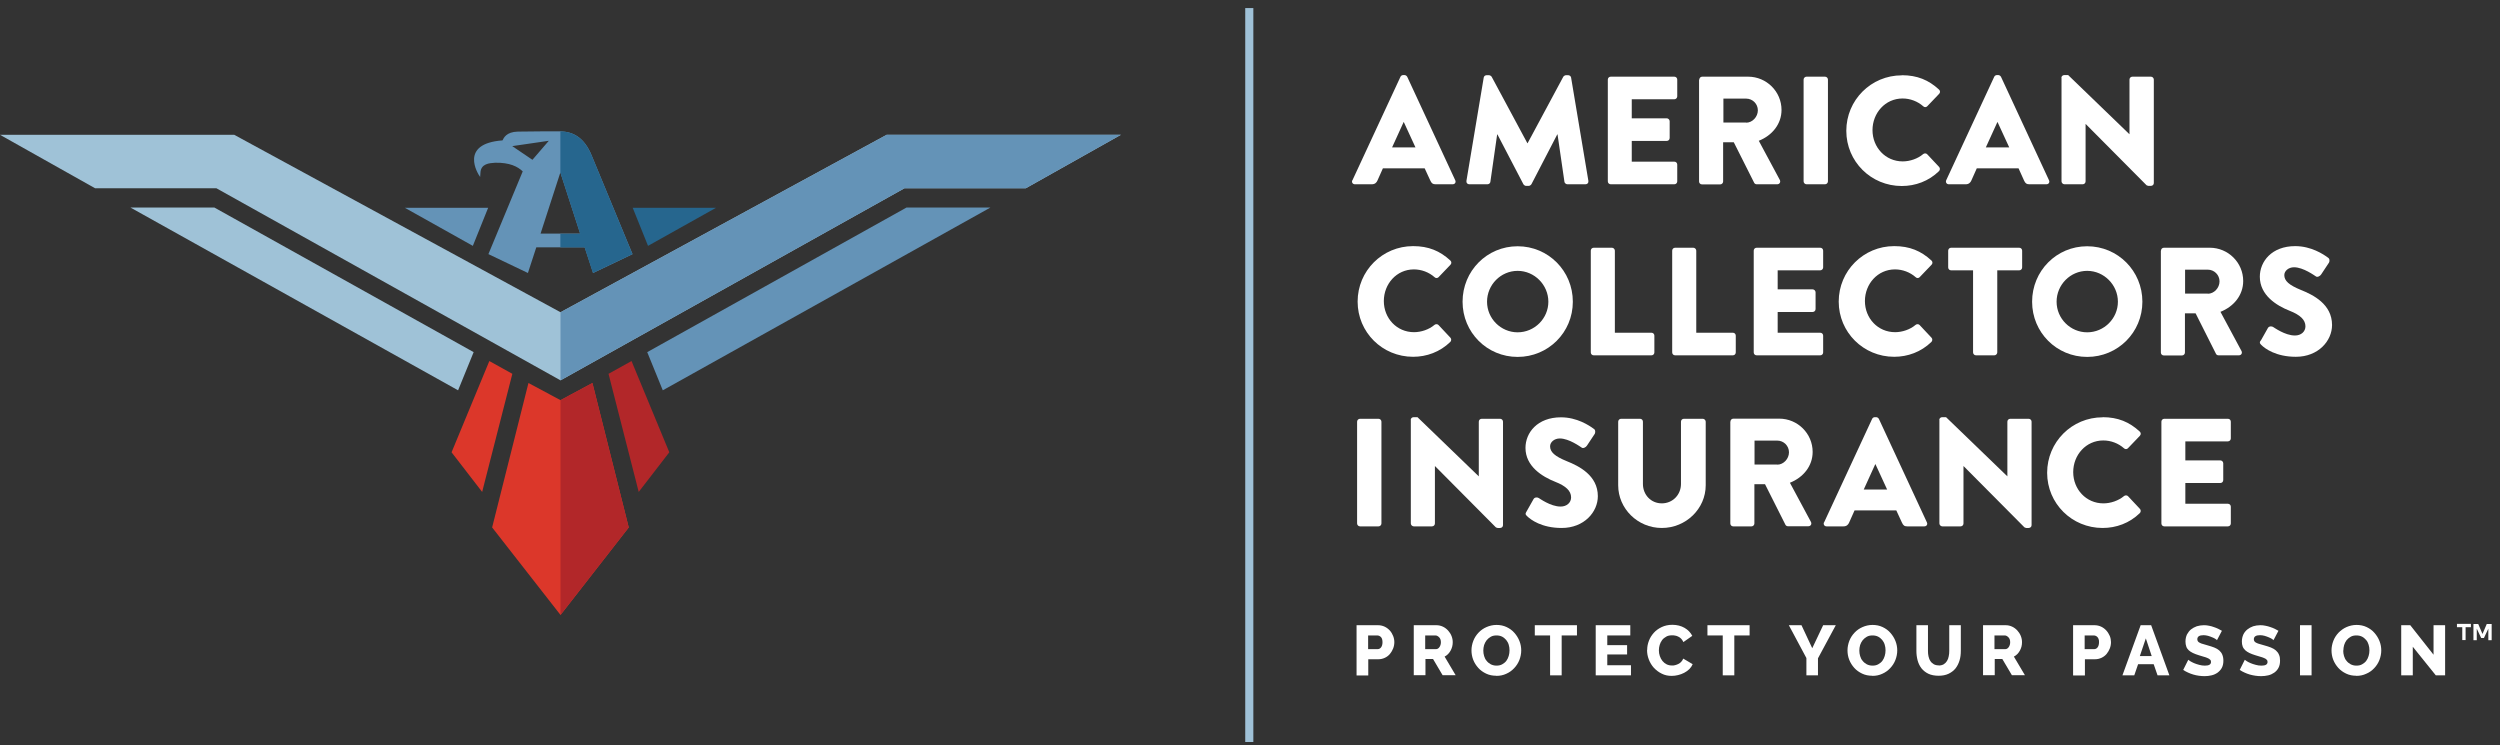 <svg width="218" height="65" viewBox="0 0 218 65" fill="none" xmlns="http://www.w3.org/2000/svg">
<rect x="0" y="0" width="218" height="65" fill="#333333" stroke="none"/>
<g clip-path="url(#clip0_4925_7580)">
<path d="M118.292 58.89V54.518H120.16C120.368 54.518 120.566 54.564 120.74 54.645C120.913 54.726 121.064 54.842 121.192 54.981C121.319 55.121 121.412 55.283 121.482 55.457C121.551 55.631 121.586 55.817 121.586 55.991C121.586 56.188 121.551 56.373 121.482 56.547C121.412 56.721 121.319 56.884 121.203 57.023C121.087 57.162 120.937 57.278 120.763 57.359C120.589 57.44 120.403 57.487 120.194 57.487H119.313V58.902H118.304L118.292 58.89ZM119.301 56.605H120.125C120.241 56.605 120.345 56.559 120.426 56.455C120.508 56.35 120.554 56.199 120.554 56.002C120.554 55.898 120.542 55.817 120.519 55.735C120.496 55.654 120.461 55.596 120.415 55.55C120.368 55.503 120.322 55.469 120.264 55.445C120.206 55.422 120.148 55.411 120.09 55.411H119.301V56.605Z" fill="white"/>
<path d="M123.28 58.89V54.518H125.251C125.46 54.518 125.646 54.564 125.82 54.645C125.994 54.726 126.144 54.842 126.272 54.981C126.4 55.121 126.504 55.283 126.573 55.457C126.643 55.631 126.678 55.817 126.678 55.991C126.678 56.13 126.666 56.257 126.631 56.385C126.597 56.513 126.55 56.629 126.492 56.733C126.434 56.849 126.353 56.942 126.272 57.034C126.179 57.127 126.086 57.197 125.97 57.255L126.933 58.879H125.796L124.961 57.464H124.3V58.879H123.291L123.28 58.89ZM124.289 56.605H125.216C125.332 56.605 125.437 56.547 125.518 56.431C125.599 56.315 125.646 56.176 125.646 56.002C125.646 55.828 125.599 55.677 125.495 55.573C125.39 55.469 125.286 55.411 125.17 55.411H124.277V56.605H124.289Z" fill="white"/>
<path d="M130.471 58.925C130.146 58.925 129.856 58.867 129.589 58.739C129.322 58.612 129.09 58.449 128.905 58.24C128.719 58.032 128.568 57.8 128.464 57.533C128.36 57.266 128.313 56.988 128.313 56.709C128.313 56.431 128.371 56.141 128.476 55.874C128.58 55.608 128.731 55.376 128.928 55.167C129.125 54.958 129.357 54.796 129.624 54.68C129.891 54.564 130.181 54.494 130.494 54.494C130.807 54.494 131.108 54.552 131.375 54.68C131.642 54.807 131.874 54.97 132.06 55.19C132.245 55.399 132.396 55.642 132.5 55.909C132.605 56.176 132.651 56.443 132.651 56.721C132.651 56.999 132.593 57.289 132.489 57.556C132.384 57.823 132.233 58.055 132.036 58.264C131.839 58.472 131.619 58.635 131.352 58.751C131.085 58.878 130.795 58.936 130.482 58.936M129.345 56.721C129.345 56.895 129.369 57.057 129.415 57.208C129.461 57.37 129.531 57.51 129.635 57.626C129.728 57.753 129.856 57.846 129.995 57.927C130.134 57.997 130.308 58.043 130.494 58.043C130.679 58.043 130.853 58.008 130.992 57.927C131.132 57.846 131.259 57.753 131.352 57.626C131.445 57.498 131.514 57.359 131.561 57.197C131.607 57.034 131.63 56.883 131.63 56.709C131.63 56.535 131.607 56.373 131.561 56.222C131.514 56.06 131.433 55.921 131.34 55.805C131.236 55.689 131.12 55.584 130.981 55.515C130.842 55.445 130.679 55.41 130.494 55.41C130.308 55.41 130.134 55.445 129.995 55.526C129.856 55.608 129.74 55.7 129.635 55.828C129.543 55.956 129.461 56.095 129.415 56.245C129.369 56.408 129.345 56.57 129.345 56.733" fill="white"/>
<path d="M137.511 55.411H136.177V58.89H135.168V55.411H133.834V54.518H137.511V55.411Z" fill="white"/>
<path d="M142.22 58.009V58.89H139.146V54.518H142.162V55.411H140.155V56.257H141.883V57.069H140.155V58.009H142.22Z" fill="white"/>
<path d="M143.635 56.664C143.635 56.397 143.681 56.142 143.786 55.875C143.878 55.62 144.029 55.388 144.215 55.179C144.4 54.971 144.632 54.808 144.899 54.681C145.166 54.553 145.479 54.483 145.827 54.483C146.233 54.483 146.592 54.576 146.894 54.75C147.195 54.924 147.416 55.156 147.567 55.446L146.79 55.991C146.743 55.875 146.674 55.782 146.604 55.701C146.534 55.62 146.442 55.562 146.349 55.516C146.256 55.469 146.163 55.434 146.07 55.423C145.978 55.4 145.885 55.4 145.792 55.4C145.595 55.4 145.433 55.434 145.293 55.516C145.154 55.597 145.027 55.69 144.934 55.817C144.841 55.945 144.771 56.084 144.725 56.235C144.679 56.397 144.655 56.548 144.655 56.71C144.655 56.884 144.679 57.047 144.737 57.209C144.795 57.371 144.864 57.511 144.969 57.638C145.073 57.766 145.189 57.858 145.328 57.928C145.467 57.998 145.63 58.032 145.804 58.032C145.896 58.032 145.989 58.032 146.082 57.998C146.175 57.974 146.268 57.94 146.36 57.893C146.453 57.847 146.534 57.789 146.604 57.708C146.674 57.627 146.743 57.534 146.778 57.429L147.601 57.916C147.532 58.079 147.439 58.218 147.311 58.346C147.184 58.473 147.033 58.578 146.859 58.67C146.685 58.763 146.511 58.821 146.326 58.868C146.14 58.914 145.954 58.937 145.769 58.937C145.456 58.937 145.166 58.879 144.899 58.74C144.632 58.612 144.412 58.438 144.215 58.23C144.029 58.021 143.878 57.777 143.774 57.499C143.67 57.232 143.623 56.954 143.623 56.675" fill="white"/>
<path d="M152.565 55.411H151.232V58.89H150.223V55.411H148.889V54.518H152.565V55.411Z" fill="white"/>
<path d="M157.089 54.518L158.028 56.524L158.979 54.518H160.081L158.527 57.406V58.89H157.518V57.382L155.987 54.518H157.089Z" fill="white"/>
<path d="M163.259 58.925C162.934 58.925 162.645 58.867 162.378 58.739C162.111 58.612 161.879 58.449 161.693 58.24C161.508 58.032 161.357 57.8 161.253 57.533C161.148 57.266 161.102 56.988 161.102 56.709C161.102 56.431 161.16 56.141 161.264 55.874C161.369 55.608 161.519 55.376 161.717 55.167C161.914 54.958 162.146 54.796 162.413 54.68C162.679 54.564 162.969 54.494 163.282 54.494C163.596 54.494 163.897 54.552 164.164 54.68C164.431 54.807 164.663 54.97 164.848 55.19C165.034 55.399 165.185 55.642 165.289 55.909C165.393 56.176 165.44 56.443 165.44 56.721C165.44 56.999 165.382 57.289 165.277 57.556C165.173 57.823 165.022 58.055 164.825 58.264C164.628 58.472 164.407 58.635 164.141 58.751C163.874 58.878 163.584 58.936 163.271 58.936M162.134 56.721C162.134 56.895 162.157 57.057 162.204 57.208C162.25 57.37 162.32 57.51 162.424 57.626C162.517 57.753 162.645 57.846 162.784 57.927C162.923 57.997 163.097 58.043 163.282 58.043C163.468 58.043 163.642 58.008 163.781 57.927C163.92 57.846 164.048 57.753 164.141 57.626C164.234 57.498 164.303 57.359 164.349 57.197C164.396 57.034 164.419 56.883 164.419 56.709C164.419 56.535 164.396 56.373 164.349 56.222C164.303 56.06 164.222 55.921 164.129 55.805C164.025 55.689 163.909 55.584 163.77 55.515C163.63 55.445 163.468 55.41 163.282 55.41C163.085 55.41 162.923 55.445 162.784 55.526C162.645 55.608 162.529 55.7 162.424 55.828C162.331 55.956 162.25 56.095 162.204 56.245C162.157 56.408 162.134 56.57 162.134 56.733" fill="white"/>
<path d="M169.047 58.032C169.221 58.032 169.36 57.997 169.488 57.928C169.604 57.858 169.696 57.765 169.777 57.638C169.847 57.522 169.905 57.382 169.928 57.232C169.963 57.081 169.975 56.918 169.975 56.756V54.518H170.984V56.756C170.984 57.058 170.949 57.348 170.868 57.603C170.787 57.87 170.671 58.09 170.52 58.287C170.357 58.484 170.16 58.635 169.917 58.751C169.673 58.867 169.383 58.925 169.047 58.925C168.71 58.925 168.397 58.867 168.154 58.751C167.91 58.635 167.713 58.473 167.551 58.276C167.4 58.078 167.284 57.846 167.214 57.58C167.145 57.313 167.11 57.046 167.11 56.756V54.518H168.119V56.756C168.119 56.93 168.131 57.081 168.165 57.232C168.2 57.382 168.247 57.522 168.328 57.638C168.397 57.754 168.502 57.846 168.618 57.916C168.734 57.986 168.884 58.02 169.047 58.02" fill="white"/>
<path d="M172.921 58.89V54.518H174.892C175.101 54.518 175.287 54.564 175.461 54.645C175.635 54.726 175.785 54.842 175.913 54.981C176.041 55.121 176.145 55.283 176.215 55.457C176.284 55.631 176.319 55.817 176.319 55.991C176.319 56.13 176.307 56.257 176.273 56.385C176.238 56.513 176.191 56.629 176.133 56.733C176.075 56.849 175.994 56.942 175.913 57.034C175.82 57.127 175.727 57.197 175.611 57.255L176.574 58.879H175.438L174.602 57.464H173.941V58.879H172.932L172.921 58.89ZM173.93 56.605H174.858C174.974 56.605 175.078 56.547 175.159 56.431C175.24 56.315 175.287 56.176 175.287 56.002C175.287 55.828 175.24 55.677 175.136 55.573C175.032 55.469 174.927 55.411 174.811 55.411H173.918V56.605H173.93Z" fill="white"/>
<path d="M180.773 58.89V54.518H182.64C182.849 54.518 183.046 54.564 183.22 54.645C183.394 54.726 183.545 54.842 183.672 54.981C183.8 55.121 183.893 55.283 183.974 55.457C184.043 55.631 184.078 55.817 184.078 55.991C184.078 56.188 184.043 56.373 183.974 56.547C183.904 56.721 183.811 56.884 183.696 57.023C183.58 57.162 183.429 57.278 183.255 57.359C183.081 57.44 182.895 57.487 182.686 57.487H181.805V58.902H180.796L180.773 58.89ZM181.782 56.605H182.605C182.721 56.605 182.826 56.559 182.907 56.455C182.988 56.35 183.034 56.199 183.034 56.002C183.034 55.898 183.034 55.817 183 55.735C182.976 55.666 182.942 55.596 182.895 55.55C182.849 55.503 182.802 55.469 182.744 55.445C182.686 55.422 182.628 55.411 182.57 55.411H181.782V56.605Z" fill="white"/>
<path d="M186.665 54.518H187.581L189.17 58.89H188.138L187.801 57.916H186.444L186.108 58.89H185.076L186.665 54.518ZM187.628 57.208L187.117 55.666L186.595 57.208H187.628Z" fill="white"/>
<path d="M193.311 55.805C193.311 55.805 193.253 55.759 193.183 55.712C193.114 55.666 193.021 55.619 192.905 55.573C192.789 55.527 192.673 55.48 192.545 55.445C192.406 55.411 192.278 55.388 192.151 55.388C191.791 55.388 191.606 55.503 191.606 55.747C191.606 55.817 191.629 55.886 191.664 55.933C191.699 55.979 191.757 56.025 191.838 56.06C191.907 56.095 192.012 56.141 192.128 56.164C192.244 56.199 192.371 56.234 192.522 56.281C192.731 56.339 192.916 56.397 193.09 56.466C193.264 56.536 193.404 56.617 193.52 56.721C193.636 56.826 193.728 56.942 193.786 57.092C193.844 57.232 193.879 57.406 193.879 57.614C193.879 57.858 193.833 58.067 193.74 58.241C193.647 58.415 193.52 58.542 193.369 58.658C193.218 58.763 193.044 58.844 192.847 58.89C192.65 58.937 192.452 58.96 192.244 58.96C192.081 58.96 191.919 58.948 191.745 58.925C191.571 58.902 191.409 58.867 191.258 58.821C191.095 58.774 190.945 58.716 190.794 58.647C190.643 58.577 190.504 58.507 190.376 58.415L190.817 57.533C190.817 57.533 190.887 57.591 190.979 57.649C191.072 57.707 191.188 57.765 191.316 57.823C191.455 57.881 191.594 57.928 191.768 57.974C191.931 58.02 192.093 58.044 192.267 58.044C192.626 58.044 192.8 57.939 192.8 57.719C192.8 57.638 192.777 57.568 192.719 57.522C192.661 57.464 192.592 57.417 192.499 57.382C192.406 57.336 192.29 57.301 192.162 57.266C192.035 57.232 191.896 57.185 191.745 57.139C191.548 57.081 191.374 57.011 191.223 56.942C191.072 56.872 190.956 56.791 190.852 56.698C190.759 56.605 190.678 56.501 190.643 56.373C190.597 56.246 190.574 56.107 190.574 55.944C190.574 55.712 190.62 55.515 190.701 55.33C190.794 55.156 190.91 55.005 191.049 54.889C191.2 54.773 191.362 54.68 191.559 54.61C191.757 54.552 191.965 54.518 192.174 54.518C192.325 54.518 192.476 54.529 192.626 54.564C192.777 54.587 192.916 54.634 193.044 54.68C193.183 54.726 193.311 54.773 193.427 54.831C193.543 54.889 193.647 54.947 193.751 55.005L193.311 55.84V55.805Z" fill="white"/>
<path d="M198.24 55.805C198.24 55.805 198.182 55.759 198.112 55.712C198.031 55.666 197.95 55.619 197.834 55.573C197.718 55.527 197.602 55.48 197.474 55.445C197.347 55.411 197.208 55.388 197.08 55.388C196.721 55.388 196.535 55.503 196.535 55.747C196.535 55.817 196.558 55.886 196.593 55.933C196.628 55.979 196.686 56.025 196.767 56.06C196.848 56.095 196.941 56.141 197.057 56.164C197.173 56.199 197.301 56.234 197.463 56.281C197.672 56.339 197.857 56.397 198.031 56.466C198.205 56.536 198.344 56.617 198.46 56.721C198.576 56.826 198.669 56.942 198.727 57.092C198.797 57.232 198.82 57.406 198.82 57.614C198.82 57.858 198.774 58.067 198.681 58.241C198.588 58.415 198.472 58.542 198.31 58.658C198.159 58.763 197.985 58.844 197.788 58.89C197.59 58.937 197.382 58.96 197.173 58.96C197.011 58.96 196.848 58.948 196.686 58.925C196.523 58.902 196.349 58.867 196.187 58.821C196.025 58.774 195.874 58.716 195.723 58.647C195.572 58.577 195.433 58.507 195.306 58.415L195.746 57.533C195.746 57.533 195.816 57.591 195.909 57.649C196.002 57.707 196.106 57.765 196.245 57.823C196.384 57.881 196.523 57.928 196.697 57.974C196.86 58.02 197.022 58.044 197.196 58.044C197.556 58.044 197.73 57.939 197.73 57.719C197.73 57.638 197.706 57.568 197.648 57.522C197.602 57.464 197.521 57.417 197.428 57.382C197.335 57.336 197.219 57.301 197.092 57.266C196.964 57.232 196.825 57.185 196.674 57.139C196.477 57.081 196.303 57.011 196.152 56.942C196.002 56.872 195.886 56.791 195.781 56.698C195.688 56.605 195.607 56.501 195.561 56.373C195.514 56.246 195.491 56.107 195.491 55.944C195.491 55.712 195.538 55.515 195.619 55.33C195.7 55.156 195.828 55.005 195.967 54.889C196.117 54.773 196.28 54.68 196.477 54.61C196.674 54.552 196.871 54.518 197.092 54.518C197.243 54.518 197.393 54.529 197.544 54.564C197.695 54.587 197.834 54.634 197.973 54.68C198.112 54.726 198.24 54.773 198.356 54.831C198.472 54.889 198.576 54.947 198.681 55.005L198.24 55.84V55.805Z" fill="white"/>
<path d="M201.569 54.518H200.56V58.89H201.569V54.518Z" fill="white"/>
<path d="M205.466 58.925C205.141 58.925 204.851 58.867 204.584 58.739C204.318 58.612 204.086 58.449 203.9 58.24C203.714 58.032 203.564 57.8 203.459 57.533C203.355 57.266 203.308 56.988 203.308 56.709C203.308 56.431 203.366 56.141 203.471 55.874C203.575 55.608 203.726 55.376 203.923 55.167C204.12 54.97 204.352 54.796 204.619 54.68C204.886 54.564 205.176 54.494 205.489 54.494C205.802 54.494 206.104 54.552 206.37 54.68C206.637 54.807 206.869 54.97 207.055 55.19C207.24 55.399 207.391 55.642 207.495 55.909C207.6 56.176 207.646 56.443 207.646 56.721C207.646 56.999 207.588 57.289 207.484 57.556C207.38 57.823 207.229 58.055 207.032 58.264C206.834 58.472 206.614 58.635 206.336 58.751C206.069 58.878 205.779 58.936 205.466 58.936M204.329 56.721C204.329 56.895 204.352 57.057 204.399 57.208C204.445 57.37 204.515 57.51 204.619 57.626C204.712 57.753 204.839 57.846 204.979 57.927C205.118 57.997 205.28 58.043 205.477 58.043C205.675 58.043 205.837 58.008 205.976 57.927C206.115 57.846 206.243 57.753 206.336 57.626C206.428 57.498 206.498 57.359 206.544 57.197C206.591 57.034 206.614 56.883 206.614 56.709C206.614 56.535 206.591 56.373 206.544 56.222C206.498 56.06 206.428 55.921 206.324 55.805C206.22 55.689 206.104 55.584 205.965 55.515C205.825 55.445 205.663 55.41 205.477 55.41C205.28 55.41 205.118 55.445 204.979 55.526C204.839 55.608 204.723 55.7 204.619 55.828C204.526 55.956 204.457 56.095 204.41 56.245C204.364 56.408 204.341 56.57 204.341 56.733" fill="white"/>
<path d="M210.395 56.397V58.89H209.386V54.518H210.175L212.205 57.092V54.518H213.214V58.89H212.402L210.395 56.397Z" fill="white"/>
<path d="M215.464 54.691H215V55.816H214.71V54.691H214.246V54.401H215.464V54.691ZM216.855 54.413H217.273V55.828H216.983V54.819L216.6 55.631H216.357L215.974 54.819V55.828H215.684V54.413H216.102L216.473 55.283L216.844 54.413H216.855Z" fill="white"/>
<path d="M39.377 39.44L42.044 42.896L44.677 32.597L42.67 31.483L39.377 39.44Z" fill="#DC372A"/>
<path d="M41.302 30.706L18.697 18.099H11.378L39.945 34.035L41.302 30.706Z" fill="#9FC2D7"/>
<path d="M55.151 22.147L54.687 21.033L51.625 13.634C50.94 11.905 49.908 11.488 48.864 11.453H47.322L45.153 11.476C44.144 11.499 43.923 12.033 43.819 12.242C40.026 12.52 41.65 15.153 41.87 15.431L41.894 15.072C41.928 14.26 42.682 14.225 43.181 14.19C44.457 14.167 45.141 14.527 45.582 14.944L42.589 22.159L46.034 23.805L46.765 21.567H50.987L51.717 23.805L55.162 22.159L55.151 22.147ZM46.428 13.935L44.666 12.741L47.855 12.277L46.428 13.935ZM48.864 20.372H47.136L48.864 15.037L50.592 20.372H48.864Z" fill="#6493B7"/>
<path d="M52.158 14.933L55.151 22.159L51.706 23.805L50.975 21.567H48.864V20.395H50.592L48.864 15.06V11.453C49.908 11.488 50.929 11.905 51.625 13.634L55.151 22.159" fill="#26668E"/>
<path d="M41.232 21.439L42.566 18.122H35.306L41.232 21.439Z" fill="#6493B7"/>
<path d="M51.659 33.398L48.876 34.894L46.081 33.398L42.914 45.993L48.876 53.625L54.826 45.993L51.659 33.398Z" fill="#DC372A"/>
<path d="M54.826 45.993L48.876 53.625V34.894L51.659 33.398L54.826 45.993Z" fill="#B22729"/>
<path d="M58.363 39.44L55.696 42.896L53.063 32.597L55.069 31.483L58.363 39.44Z" fill="#B22729"/>
<path d="M56.438 30.706L79.043 18.099H86.362L57.795 34.035L56.438 30.706Z" fill="#6493B7"/>
<path d="M77.315 11.755L48.876 27.227L20.425 11.755H0L8.293 16.417H18.871L48.876 33.166L78.869 16.417H89.447L97.74 11.755H77.315Z" fill="#9FC2D7"/>
<path d="M89.447 16.417H78.869L48.876 33.166V27.227L77.315 11.755H97.74L89.447 16.417Z" fill="#6493B7"/>
<path d="M56.507 21.439L55.174 18.122H62.434L56.507 21.439Z" fill="#26668E"/>
<path d="M123.43 12.856L122.41 10.641H122.398L121.389 12.856H123.419H123.43ZM117.933 15.721L122.12 6.698C122.155 6.616 122.247 6.547 122.352 6.547H122.479C122.572 6.547 122.665 6.616 122.711 6.698L126.898 15.721C126.979 15.895 126.875 16.069 126.666 16.069H125.182C124.938 16.069 124.834 15.988 124.718 15.733L124.231 14.677H120.589L120.113 15.744C120.044 15.907 119.904 16.069 119.626 16.069H118.153C117.956 16.069 117.84 15.895 117.921 15.721" fill="white"/>
<path d="M129.38 6.767C129.392 6.651 129.508 6.559 129.624 6.559H129.844C129.914 6.559 130.03 6.617 130.076 6.698L133.185 12.485H133.208L136.316 6.698C136.362 6.617 136.478 6.559 136.548 6.559H136.757C136.861 6.559 136.989 6.651 137 6.767L138.508 15.779C138.531 15.953 138.415 16.069 138.253 16.069H136.676C136.56 16.069 136.432 15.965 136.42 15.861L135.817 11.72H135.794L133.544 16.058C133.498 16.139 133.382 16.209 133.312 16.209H133.069C132.987 16.209 132.883 16.139 132.837 16.058L130.575 11.72H130.552L129.96 15.861C129.949 15.965 129.844 16.069 129.705 16.069H128.128C127.965 16.069 127.849 15.953 127.872 15.779L129.38 6.767Z" fill="white"/>
<path d="M140.202 6.941C140.202 6.802 140.306 6.686 140.457 6.686H146.001C146.152 6.686 146.256 6.802 146.256 6.941V8.402C146.256 8.53 146.152 8.657 146.001 8.657H142.289V10.316H145.34C145.467 10.316 145.595 10.432 145.595 10.571V12.032C145.595 12.183 145.479 12.288 145.34 12.288H142.289V14.097H146.001C146.152 14.097 146.256 14.213 146.256 14.352V15.813C146.256 15.953 146.152 16.069 146.001 16.069H140.457C140.306 16.069 140.202 15.953 140.202 15.813V6.941Z" fill="white"/>
<path d="M152.264 10.699C152.809 10.699 153.285 10.188 153.285 9.62C153.285 9.052 152.821 8.599 152.264 8.599H150.281V10.687H152.264V10.699ZM148.181 6.941C148.181 6.802 148.286 6.686 148.436 6.686H152.438C154.038 6.686 155.349 7.985 155.349 9.585C155.349 10.815 154.537 11.812 153.366 12.276L155.198 15.686C155.291 15.86 155.198 16.069 154.966 16.069H153.18C153.076 16.069 152.995 15.999 152.971 15.953L151.185 12.404H150.257V15.825C150.257 15.964 150.141 16.08 150.002 16.08H148.413C148.262 16.08 148.158 15.964 148.158 15.825V6.941H148.181Z" fill="white"/>
<path d="M157.541 6.686H159.142C159.281 6.686 159.397 6.802 159.397 6.941V15.813C159.397 15.953 159.281 16.069 159.142 16.069H157.53C157.39 16.069 157.274 15.953 157.274 15.813V6.941C157.274 6.802 157.39 6.686 157.53 6.686H157.541Z" fill="white"/>
<path d="M165.846 6.559C167.18 6.559 168.177 6.976 169.082 7.811C169.198 7.916 169.198 8.078 169.093 8.182L168.049 9.273C167.957 9.365 167.806 9.365 167.713 9.273C167.214 8.832 166.565 8.588 165.904 8.588C164.396 8.588 163.282 9.853 163.282 11.349C163.282 12.845 164.407 14.074 165.915 14.074C166.542 14.074 167.226 13.842 167.701 13.436C167.794 13.355 167.968 13.355 168.049 13.448L169.093 14.562C169.186 14.654 169.174 14.828 169.082 14.921C168.177 15.803 167.017 16.22 165.834 16.22C163.155 16.22 160.998 14.086 160.998 11.407C160.998 8.727 163.155 6.57 165.834 6.57" fill="white"/>
<path d="M175.206 12.856L174.185 10.641H174.173L173.164 12.856H175.194H175.206ZM169.708 15.721L173.895 6.698C173.93 6.616 174.023 6.547 174.127 6.547H174.255C174.347 6.547 174.44 6.616 174.487 6.698L178.674 15.721C178.755 15.895 178.65 16.069 178.442 16.069H176.957C176.713 16.069 176.609 15.988 176.493 15.733L176.017 14.677H172.376L171.9 15.744C171.83 15.907 171.691 16.069 171.413 16.069H169.94C169.743 16.069 169.638 15.895 169.708 15.721Z" fill="white"/>
<path d="M179.752 6.79C179.752 6.651 179.868 6.547 180.007 6.547H180.344L185.679 11.697H185.691V6.941C185.691 6.802 185.795 6.686 185.946 6.686H187.558C187.697 6.686 187.813 6.802 187.813 6.941V15.965C187.813 16.104 187.697 16.208 187.558 16.208H187.338C187.338 16.208 187.187 16.174 187.164 16.139L181.875 10.815H181.863V15.814C181.863 15.953 181.759 16.069 181.608 16.069H180.019C179.891 16.069 179.764 15.953 179.764 15.814V6.79H179.752Z" fill="white"/>
<path d="M123.233 21.462C124.567 21.462 125.564 21.88 126.469 22.715C126.585 22.819 126.585 22.981 126.481 23.086L125.437 24.176C125.344 24.269 125.193 24.269 125.1 24.176C124.602 23.735 123.952 23.492 123.291 23.492C121.783 23.492 120.67 24.756 120.67 26.252C120.67 27.748 121.795 28.966 123.303 28.966C123.929 28.966 124.613 28.734 125.089 28.328C125.182 28.247 125.356 28.247 125.437 28.34L126.481 29.453C126.573 29.546 126.562 29.72 126.469 29.813C125.564 30.694 124.405 31.112 123.222 31.112C120.542 31.112 118.385 28.978 118.385 26.298C118.385 23.619 120.542 21.462 123.222 21.462" fill="white"/>
<path d="M132.338 28.978C133.811 28.978 135.017 27.772 135.017 26.31C135.017 24.849 133.811 23.619 132.338 23.619C130.865 23.619 129.67 24.837 129.67 26.31C129.67 27.783 130.876 28.978 132.338 28.978ZM132.338 21.474C135.017 21.474 137.151 23.631 137.151 26.31C137.151 28.989 135.006 31.123 132.338 31.123C129.67 31.123 127.536 28.989 127.536 26.31C127.536 23.631 129.659 21.474 132.338 21.474Z" fill="white"/>
<path d="M138.717 21.857C138.717 21.718 138.821 21.602 138.972 21.602H140.561C140.689 21.602 140.816 21.718 140.816 21.857V29.013H144.006C144.157 29.013 144.261 29.129 144.261 29.268V30.73C144.261 30.869 144.157 30.985 144.006 30.985H138.972C138.821 30.985 138.717 30.869 138.717 30.73V21.857Z" fill="white"/>
<path d="M145.815 21.857C145.815 21.718 145.92 21.602 146.07 21.602H147.659C147.787 21.602 147.914 21.718 147.914 21.857V29.013H151.104C151.255 29.013 151.359 29.129 151.359 29.268V30.73C151.359 30.869 151.255 30.985 151.104 30.985H146.07C145.92 30.985 145.815 30.869 145.815 30.73V21.857Z" fill="white"/>
<path d="M152.925 21.857C152.925 21.718 153.029 21.602 153.18 21.602H158.724C158.875 21.602 158.979 21.718 158.979 21.857V23.318C158.979 23.446 158.875 23.573 158.724 23.573H155.013V25.232H158.063C158.191 25.232 158.318 25.348 158.318 25.487V26.948C158.318 27.099 158.202 27.204 158.063 27.204H155.013V29.013H158.724C158.875 29.013 158.979 29.129 158.979 29.268V30.73C158.979 30.869 158.875 30.985 158.724 30.985H153.18C153.029 30.985 152.925 30.869 152.925 30.73V21.857Z" fill="white"/>
<path d="M165.185 21.462C166.518 21.462 167.516 21.88 168.421 22.715C168.536 22.819 168.536 22.981 168.432 23.086L167.388 24.176C167.295 24.269 167.145 24.269 167.052 24.176C166.553 23.735 165.904 23.492 165.243 23.492C163.735 23.492 162.621 24.756 162.621 26.252C162.621 27.748 163.746 28.966 165.254 28.966C165.88 28.966 166.565 28.734 167.04 28.328C167.133 28.247 167.307 28.247 167.388 28.34L168.432 29.453C168.525 29.546 168.513 29.72 168.421 29.813C167.516 30.694 166.356 31.112 165.173 31.112C162.494 31.112 160.336 28.978 160.336 26.298C160.336 23.619 162.494 21.462 165.173 21.462" fill="white"/>
<path d="M172.051 23.573H170.137C169.986 23.573 169.882 23.457 169.882 23.318V21.857C169.882 21.729 169.986 21.602 170.137 21.602H176.075C176.226 21.602 176.331 21.718 176.331 21.857V23.318C176.331 23.457 176.226 23.573 176.075 23.573H174.162V30.73C174.162 30.857 174.046 30.985 173.906 30.985H172.306C172.167 30.985 172.051 30.869 172.051 30.73V23.573Z" fill="white"/>
<path d="M182.002 28.978C183.475 28.978 184.681 27.772 184.681 26.31C184.681 24.849 183.475 23.619 182.002 23.619C180.529 23.619 179.335 24.837 179.335 26.31C179.335 27.783 180.541 28.978 182.002 28.978ZM182.002 21.474C184.681 21.474 186.816 23.631 186.816 26.31C186.816 28.989 184.67 31.123 182.002 31.123C179.335 31.123 177.2 28.989 177.2 26.31C177.2 23.631 179.323 21.474 182.002 21.474Z" fill="white"/>
<path d="M192.522 25.615C193.067 25.615 193.543 25.104 193.543 24.536C193.543 23.968 193.079 23.515 192.522 23.515H190.539V25.603H192.522V25.615ZM188.439 21.857C188.439 21.718 188.544 21.602 188.695 21.602H192.696C194.297 21.602 195.607 22.901 195.607 24.501C195.607 25.731 194.795 26.728 193.624 27.192L195.456 30.602C195.549 30.776 195.456 30.985 195.224 30.985H193.45C193.346 30.985 193.264 30.915 193.241 30.869L191.455 27.32H190.527V30.741C190.527 30.88 190.411 30.996 190.272 30.996H188.683C188.532 30.996 188.428 30.88 188.428 30.741V21.868L188.439 21.857Z" fill="white"/>
<path d="M197.138 29.708L197.765 28.595C197.869 28.421 198.124 28.444 198.217 28.514C198.275 28.537 199.238 29.256 200.119 29.256C200.653 29.256 201.035 28.92 201.035 28.456C201.035 27.887 200.571 27.458 199.655 27.099C198.507 26.646 197.057 25.742 197.057 24.13C197.057 22.807 198.089 21.462 200.142 21.462C201.534 21.462 202.601 22.169 203.007 22.471C203.169 22.564 203.146 22.807 203.088 22.9L202.404 23.932C202.311 24.083 202.068 24.199 201.952 24.106C201.836 24.037 200.85 23.306 200.038 23.306C199.551 23.306 199.191 23.631 199.191 23.99C199.191 24.489 199.597 24.86 200.653 25.289C201.696 25.707 203.355 26.519 203.355 28.34C203.355 29.72 202.16 31.112 200.2 31.112C198.46 31.112 197.498 30.393 197.185 30.079C197.057 29.94 197.011 29.894 197.115 29.708" fill="white"/>
<path d="M118.605 36.517H120.206C120.345 36.517 120.461 36.633 120.461 36.772V45.645C120.461 45.784 120.345 45.9 120.206 45.9H118.594C118.455 45.9 118.339 45.784 118.339 45.645V36.772C118.339 36.633 118.455 36.517 118.594 36.517H118.605Z" fill="white"/>
<path d="M123.013 36.621C123.013 36.482 123.129 36.378 123.268 36.378H123.604L128.939 41.528H128.951V36.772C128.951 36.633 129.055 36.517 129.206 36.517H130.807C130.946 36.517 131.062 36.633 131.062 36.772V45.796C131.062 45.935 130.946 46.039 130.807 46.039H130.598C130.598 46.039 130.447 46.005 130.424 45.97L125.135 40.646H125.124V45.645C125.124 45.784 125.019 45.9 124.868 45.9H123.279C123.152 45.9 123.024 45.784 123.024 45.645V36.621H123.013Z" fill="white"/>
<path d="M133.103 44.624L133.73 43.511C133.834 43.337 134.089 43.36 134.182 43.43C134.24 43.453 135.203 44.172 136.084 44.172C136.618 44.172 137 43.836 137 43.372C137 42.804 136.537 42.374 135.62 42.015C134.472 41.562 133.022 40.658 133.022 39.057C133.022 37.735 134.054 36.39 136.119 36.39C137.511 36.39 138.578 37.097 138.984 37.399C139.146 37.492 139.111 37.735 139.065 37.828L138.381 38.86C138.288 39.011 138.044 39.127 137.928 39.034C137.812 38.965 136.826 38.234 136.015 38.234C135.527 38.234 135.168 38.559 135.168 38.918C135.168 39.417 135.574 39.788 136.629 40.217C137.673 40.635 139.332 41.447 139.332 43.267C139.332 44.648 138.137 46.039 136.177 46.039C134.437 46.039 133.475 45.32 133.161 45.007C133.022 44.868 132.987 44.822 133.092 44.636" fill="white"/>
<path d="M141.106 36.772C141.106 36.633 141.222 36.517 141.361 36.517H143.008C143.159 36.517 143.263 36.633 143.263 36.772V42.2C143.263 43.139 143.959 43.893 144.91 43.893C145.862 43.893 146.581 43.139 146.581 42.2V36.772C146.581 36.633 146.685 36.517 146.836 36.517H148.483C148.61 36.517 148.738 36.633 148.738 36.772V42.316C148.738 44.357 147.021 46.039 144.91 46.039C142.8 46.039 141.106 44.346 141.106 42.316V36.772Z" fill="white"/>
<path d="M154.978 40.519C155.523 40.519 155.999 40.009 155.999 39.44C155.999 38.872 155.535 38.42 154.978 38.42H152.995V40.507H154.978V40.519ZM150.895 36.761C150.895 36.622 151 36.506 151.151 36.506H155.152C156.753 36.506 158.063 37.805 158.063 39.406C158.063 40.635 157.251 41.632 156.08 42.096L157.912 45.506C158.005 45.68 157.912 45.889 157.68 45.889H155.906C155.802 45.889 155.72 45.819 155.697 45.773L153.911 42.224H152.983V45.645C152.983 45.785 152.867 45.901 152.728 45.901H151.139C150.988 45.901 150.884 45.785 150.884 45.645V36.773L150.895 36.761Z" fill="white"/>
<path d="M164.558 42.688L163.537 40.472H163.526L162.517 42.688H164.547H164.558ZM159.061 45.552L163.248 36.529C163.282 36.447 163.375 36.378 163.48 36.378H163.607C163.7 36.378 163.793 36.447 163.839 36.529L168.026 45.552C168.107 45.726 168.003 45.9 167.794 45.9H166.31C166.066 45.9 165.962 45.819 165.846 45.564L165.358 44.508H161.717L161.241 45.575C161.171 45.738 161.032 45.9 160.754 45.9H159.281C159.084 45.9 158.979 45.726 159.049 45.552" fill="white"/>
<path d="M169.105 36.621C169.105 36.482 169.221 36.378 169.36 36.378H169.696L175.032 41.528H175.043V36.772C175.043 36.633 175.148 36.517 175.298 36.517H176.899C177.038 36.517 177.154 36.633 177.154 36.772V45.796C177.154 45.935 177.038 46.039 176.899 46.039H176.69C176.69 46.039 176.539 46.005 176.516 45.97L171.227 40.646H171.216V45.645C171.216 45.784 171.111 45.9 170.96 45.9H169.371C169.244 45.9 169.116 45.784 169.116 45.645V36.621H169.105Z" fill="white"/>
<path d="M183.348 36.378C184.681 36.378 185.679 36.795 186.584 37.631C186.7 37.735 186.7 37.897 186.595 38.002L185.551 39.092C185.459 39.185 185.308 39.185 185.215 39.092C184.716 38.651 184.067 38.408 183.406 38.408C181.898 38.408 180.784 39.672 180.784 41.168C180.784 42.664 181.909 43.894 183.417 43.894C184.044 43.894 184.728 43.662 185.215 43.256C185.308 43.175 185.482 43.175 185.563 43.267L186.607 44.381C186.7 44.474 186.688 44.648 186.595 44.74C185.691 45.622 184.531 46.039 183.348 46.039C180.668 46.039 178.511 43.905 178.511 41.226C178.511 38.547 180.668 36.389 183.348 36.389" fill="white"/>
<path d="M188.474 36.772C188.474 36.633 188.579 36.517 188.729 36.517H194.273C194.424 36.517 194.528 36.633 194.528 36.772V38.233C194.528 38.361 194.424 38.488 194.273 38.488H190.562V40.147H193.612C193.751 40.147 193.867 40.263 193.867 40.402V41.864C193.867 42.014 193.751 42.119 193.612 42.119H190.562V43.928H194.273C194.424 43.928 194.528 44.044 194.528 44.183V45.645C194.528 45.784 194.424 45.9 194.273 45.9H188.729C188.579 45.9 188.474 45.784 188.474 45.645V36.772Z" fill="white"/>
<path d="M109.292 0.701H108.584V64.701H109.292V0.701Z" fill="#9FC1D7"/>
</g>
<defs>
<clipPath id="clip0_4925_7580">
<rect width="217.273" height="64" fill="white" transform="translate(0 0.701)"/>
</clipPath>
</defs>
</svg>
